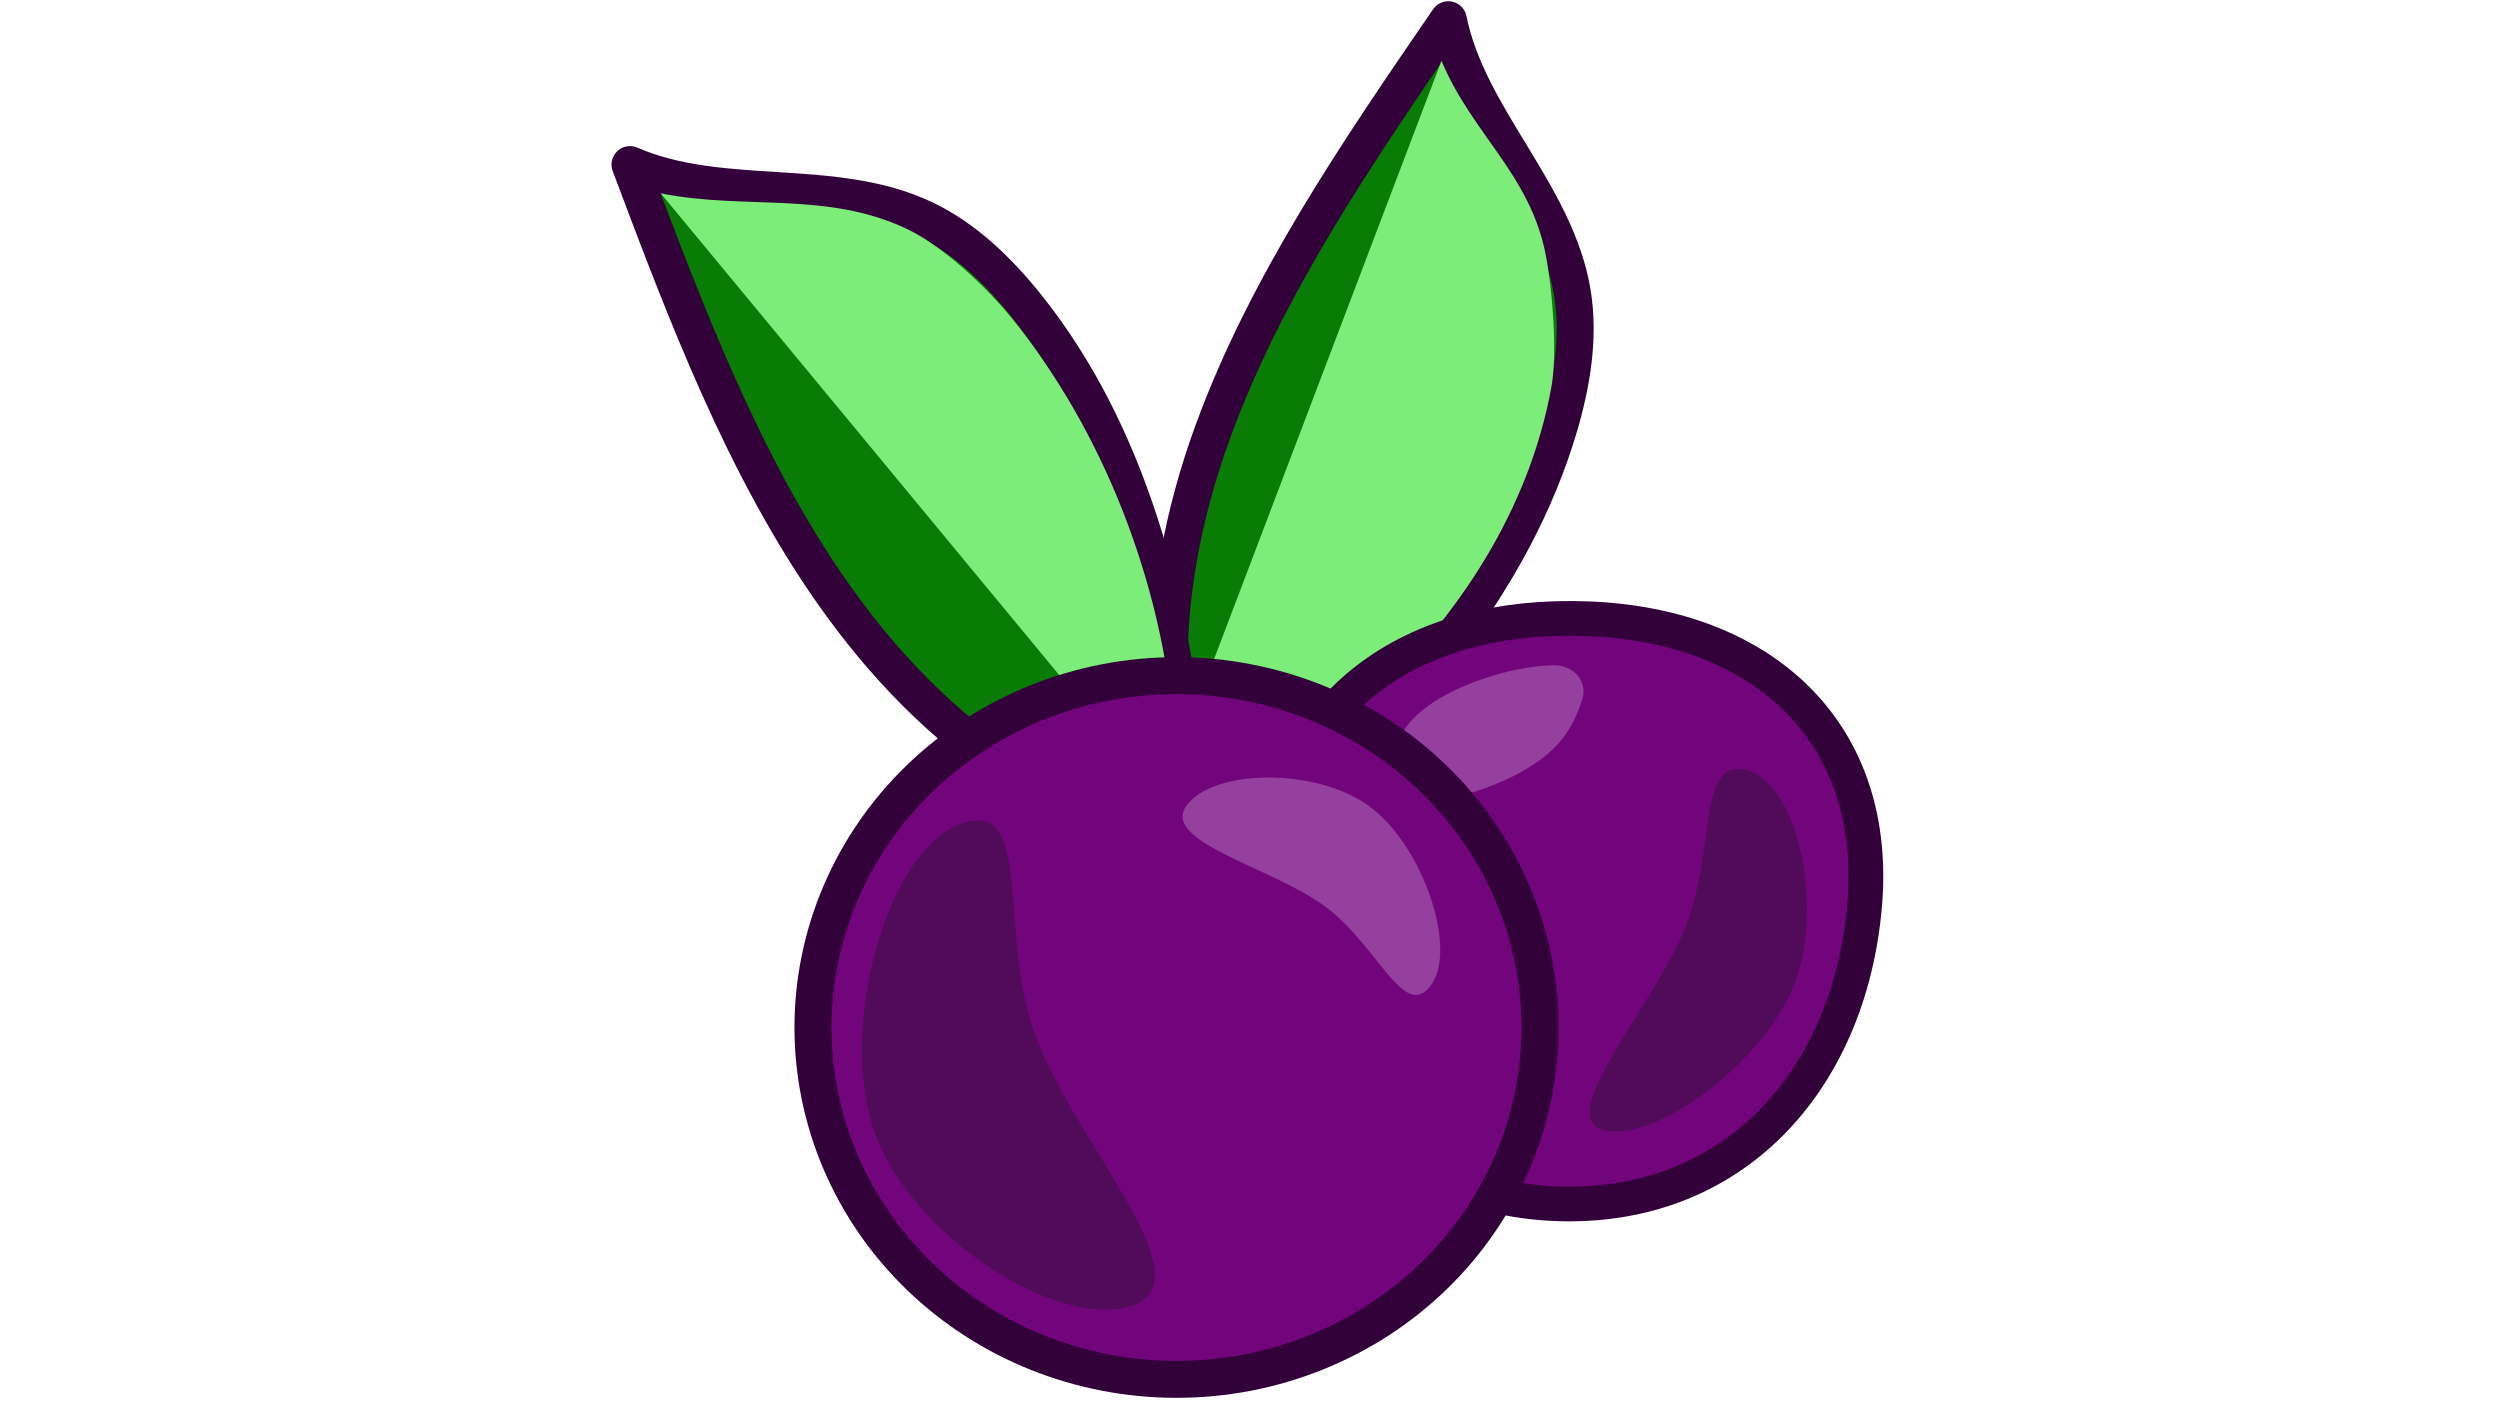 <svg xmlns="http://www.w3.org/2000/svg" xmlns:xlink="http://www.w3.org/1999/xlink" width="3840" zoomAndPan="magnify" viewBox="0 0 2880 1620" height="2160" preserveAspectRatio="xMidYMid meet" version="1.0"><defs><clipPath id="f3e607e993"><path d="M 892 146 L 2178.836 146 L 2178.836 1610.25 L 892 1610.25 Z M 892 146 " clip-rule="nonzero"/></clipPath><clipPath id="3cdb8820e8"><path d="M 701.336 176 L 2178.836 176 L 2178.836 1610.25 L 701.336 1610.25 Z M 701.336 176 " clip-rule="nonzero"/></clipPath></defs><path stroke-linecap="butt" transform="matrix(4.732, 0, 0, 4.732, 704.468, 1.42)" fill-opacity="1" fill="#097c05" fill-rule="nonzero" stroke-linejoin="round" d="M 146.43 104.7 C 159.38 69.21 181.66 36.64 203.72 4.5 C 208.58 28.52 229.99 46.85 233.93 71.07 C 235.64 81.6 233.9 92.61 230.8 103.22 C 219.65 141.39 191.33 175.02 158.63 201.5 C 146.78 211.1 145.12 208.79 141.12 196.46 C 137.93 186.61 136.26 176.3 135.87 165.85 C 135.1 145.43 139.18 124.58 146.42 104.7 Z M 146.43 104.7 " stroke="#32013a" stroke-width="9" stroke-opacity="1" stroke-miterlimit="4"/><path fill="#7ded7a" d="M 1660.555 70.031 L 1390.824 779.809 C 1397.449 777.492 1565.297 818.23 1582.664 801.719 C 1679.816 709.211 1761.258 588.406 1787.141 446.168 C 1794.336 406.609 1788.516 332.934 1780.469 292.523 C 1762.109 200.301 1696.094 154.637 1660.605 70.078 Z M 1660.555 70.031 " fill-opacity="1" fill-rule="nonzero"/><path stroke-linecap="butt" transform="matrix(4.732, 0, 0, 4.732, 704.468, 1.42)" fill-opacity="1" fill="#097c05" fill-rule="nonzero" stroke-linejoin="round" d="M 53.86 144.11 C 32.17 113.18 18.22 76.26 4.5 39.77 C 26.98 49.54 54.26 42.47 76.38 53.11 C 85.99 57.73 94.02 65.46 100.95 74.08 C 125.86 105.07 137.23 147.54 140.22 189.51 C 141.3 204.72 138.46 204.77 126.06 200.98 C 116.15 197.96 106.75 193.42 97.96 187.77 C 80.77 176.71 66.01 161.43 53.87 144.11 Z M 53.86 144.11 " stroke="#32013a" stroke-width="9" stroke-opacity="1" stroke-miterlimit="4"/><path fill="#7ded7a" d="M 761.207 222.727 L 1319.84 898.105 C 1322.395 888.973 1355.332 877.332 1352.965 846.055 C 1339.855 671.215 1270.199 495.234 1164.957 365.82 C 1135.711 329.859 1085.883 283.391 1045.375 264.039 C 953 219.844 858.738 242.176 761.207 222.727 Z M 761.207 222.727 " fill-opacity="1" fill-rule="nonzero"/><path fill="#73057c" d="M 2147.875 1045.598 C 2129.375 1246.891 1995.312 1394.289 1792.867 1386.668 C 1590.426 1379.051 1441.266 1209.699 1459.77 1008.453 C 1478.273 807.16 1626.676 705.141 1829.164 712.758 C 2031.652 720.379 2166.426 844.352 2147.875 1045.598 Z M 2147.875 1045.598 " fill-opacity="1" fill-rule="nonzero"/><g clip-path="url(#f3e607e993)"><path stroke-linecap="butt" transform="matrix(4.732, 0, 0, 4.732, 704.468, 1.42)" fill="none" stroke-linejoin="miter" d="M 305.02 220.67 C 301.11 263.21 272.78 294.36 230 292.75 C 187.22 291.14 155.7 255.35 159.61 212.82 C 163.52 170.28 194.88 148.72 237.67 150.33 C 280.46 151.94 308.94 178.14 305.02 220.67 Z M 305.02 220.67 " stroke="#32013a" stroke-width="8.45" stroke-opacity="1" stroke-miterlimit="10"/></g><path fill="#440f4c" d="M 2066.434 1135.41 C 2030.52 1225.836 1905.492 1317.016 1847.195 1301.875 C 1788.895 1286.734 1905.684 1158.359 1941.602 1067.934 C 1977.516 977.508 1954.426 872.176 2012.727 887.363 C 2071.027 902.508 2102.352 1044.984 2066.434 1135.406 Z M 2066.434 1135.41 " fill-opacity="0.71" fill-rule="nonzero"/><path fill="#e4c3ea" d="M 1794.762 857.082 C 1807.867 842.508 1817.238 824.242 1823.059 804.367 C 1828.879 784.492 1812.41 765.992 1790.027 766.371 C 1762.203 766.844 1732.676 773.988 1712.375 780.707 C 1681.758 790.836 1649.766 805.598 1627.762 828.168 C 1610.586 845.773 1605.145 867.727 1606.184 890.297 C 1606.324 893.09 1606.562 896.023 1606.941 899.051 C 1609.164 916.559 1627.477 928.391 1646.93 924.934 C 1705.797 914.527 1764.805 890.344 1794.762 857.082 Z M 1794.762 857.082 " fill-opacity="0.31" fill-rule="nonzero"/><path fill="#73057c" d="M 1774.129 1183.625 C 1774.129 1190.258 1773.961 1196.891 1773.625 1203.516 C 1773.289 1210.141 1772.785 1216.754 1772.113 1223.355 C 1771.441 1229.957 1770.602 1236.539 1769.598 1243.102 C 1768.59 1249.66 1767.418 1256.195 1766.082 1262.703 C 1764.746 1269.207 1763.242 1275.68 1761.578 1282.113 C 1759.914 1288.547 1758.086 1294.938 1756.094 1301.289 C 1754.105 1307.637 1751.957 1313.934 1749.648 1320.176 C 1747.34 1326.422 1744.871 1332.609 1742.25 1338.738 C 1739.625 1344.867 1736.852 1350.93 1733.918 1356.926 C 1730.988 1362.922 1727.91 1368.848 1724.676 1374.699 C 1721.445 1380.547 1718.07 1386.316 1714.547 1392.008 C 1711.023 1397.695 1707.355 1403.301 1703.547 1408.816 C 1699.742 1414.332 1695.797 1419.754 1691.711 1425.082 C 1687.629 1430.41 1683.414 1435.637 1679.066 1440.766 C 1674.719 1445.891 1670.242 1450.914 1665.641 1455.828 C 1661.035 1460.746 1656.312 1465.547 1651.465 1470.238 C 1646.617 1474.93 1641.656 1479.5 1636.578 1483.957 C 1631.5 1488.41 1626.312 1492.742 1621.012 1496.949 C 1615.715 1501.16 1610.312 1505.238 1604.809 1509.191 C 1599.305 1513.141 1593.703 1516.961 1588.004 1520.645 C 1582.305 1524.332 1576.516 1527.879 1570.637 1531.289 C 1564.758 1534.699 1558.797 1537.969 1552.75 1541.094 C 1546.707 1544.223 1540.586 1547.203 1534.391 1550.039 C 1528.195 1552.875 1521.93 1555.562 1515.598 1558.102 C 1509.266 1560.641 1502.871 1563.027 1496.418 1565.262 C 1489.965 1567.496 1483.461 1569.578 1476.902 1571.504 C 1470.344 1573.43 1463.738 1575.195 1457.09 1576.809 C 1450.441 1578.422 1443.758 1579.875 1437.035 1581.168 C 1430.312 1582.461 1423.562 1583.598 1416.781 1584.57 C 1410 1585.543 1403.203 1586.355 1396.379 1587.004 C 1389.559 1587.656 1382.727 1588.145 1375.879 1588.469 C 1369.035 1588.793 1362.184 1588.957 1355.332 1588.957 C 1348.477 1588.957 1341.629 1588.793 1334.781 1588.469 C 1327.938 1588.145 1321.102 1587.656 1314.281 1587.004 C 1307.461 1586.355 1300.66 1585.543 1293.879 1584.57 C 1287.102 1583.598 1280.352 1582.461 1273.629 1581.168 C 1266.906 1579.875 1260.219 1578.422 1253.57 1576.809 C 1246.922 1575.195 1240.32 1573.43 1233.762 1571.504 C 1227.203 1569.578 1220.695 1567.496 1214.242 1565.262 C 1207.789 1563.027 1201.395 1560.641 1195.062 1558.102 C 1188.73 1555.562 1182.469 1552.875 1176.273 1550.039 C 1170.074 1547.203 1163.957 1544.223 1157.91 1541.094 C 1151.867 1537.969 1145.906 1534.699 1140.027 1531.289 C 1134.148 1527.879 1128.359 1524.332 1122.66 1520.645 C 1116.961 1516.961 1111.359 1513.141 1105.855 1509.191 C 1100.348 1505.238 1094.945 1501.16 1089.648 1496.949 C 1084.352 1492.742 1079.164 1488.41 1074.082 1483.957 C 1069.004 1479.5 1064.043 1474.93 1059.195 1470.238 C 1054.352 1465.547 1049.625 1460.746 1045.023 1455.828 C 1040.418 1450.914 1035.945 1445.891 1031.598 1440.766 C 1027.246 1435.637 1023.031 1430.41 1018.949 1425.082 C 1014.867 1419.754 1010.922 1414.332 1007.113 1408.816 C 1003.305 1403.301 999.641 1397.695 996.117 1392.008 C 992.594 1386.316 989.215 1380.547 985.984 1374.699 C 982.754 1368.848 979.672 1362.922 976.742 1356.926 C 973.812 1350.93 971.035 1344.867 968.414 1338.738 C 965.789 1332.609 963.324 1326.422 961.016 1320.176 C 958.707 1313.934 956.555 1307.637 954.566 1301.285 C 952.578 1294.938 950.75 1288.547 949.086 1282.113 C 947.418 1275.68 945.918 1269.207 944.582 1262.703 C 943.242 1256.195 942.07 1249.66 941.066 1243.102 C 940.062 1236.539 939.223 1229.957 938.551 1223.355 C 937.879 1216.754 937.375 1210.141 937.039 1203.516 C 936.703 1196.891 936.535 1190.258 936.535 1183.625 C 936.535 1176.992 936.703 1170.363 937.039 1163.738 C 937.375 1157.113 937.879 1150.496 938.551 1143.898 C 939.223 1137.297 940.062 1130.715 941.066 1124.152 C 942.07 1117.59 943.242 1111.055 944.582 1104.551 C 945.918 1098.043 947.418 1091.574 949.086 1085.137 C 950.75 1078.703 952.578 1072.312 954.566 1065.965 C 956.555 1059.617 958.707 1053.32 961.016 1047.074 C 963.324 1040.828 965.789 1034.641 968.414 1028.512 C 971.035 1022.383 973.812 1016.32 976.742 1010.324 C 979.672 1004.328 982.754 998.406 985.984 992.555 C 989.215 986.703 992.594 980.934 996.117 975.246 C 999.641 969.555 1003.305 963.953 1007.113 958.438 C 1010.922 952.922 1014.867 947.5 1018.949 942.172 C 1023.031 936.844 1027.246 931.613 1031.598 926.488 C 1035.945 921.359 1040.418 916.336 1045.023 911.422 C 1049.625 906.508 1054.352 901.703 1059.195 897.016 C 1064.043 892.324 1069.004 887.75 1074.082 883.297 C 1079.164 878.84 1084.352 874.508 1089.648 870.301 C 1094.945 866.094 1100.348 862.012 1105.855 858.062 C 1111.359 854.109 1116.961 850.293 1122.66 846.605 C 1128.359 842.922 1134.148 839.371 1140.027 835.961 C 1145.906 832.551 1151.867 829.281 1157.91 826.156 C 1163.957 823.027 1170.074 820.047 1176.273 817.211 C 1182.469 814.375 1188.73 811.688 1195.062 809.148 C 1201.395 806.609 1207.789 804.223 1214.242 801.988 C 1220.695 799.754 1227.203 797.676 1233.762 795.75 C 1240.32 793.824 1246.922 792.055 1253.57 790.441 C 1260.219 788.832 1266.906 787.379 1273.629 786.082 C 1280.352 784.789 1287.102 783.656 1293.879 782.684 C 1300.66 781.707 1307.461 780.898 1314.281 780.246 C 1321.102 779.598 1327.938 779.109 1334.781 778.785 C 1341.629 778.457 1348.477 778.297 1355.332 778.297 C 1362.184 778.297 1369.035 778.457 1375.879 778.785 C 1382.727 779.109 1389.559 779.598 1396.379 780.246 C 1403.203 780.898 1410 781.707 1416.781 782.684 C 1423.562 783.656 1430.312 784.789 1437.035 786.082 C 1443.758 787.379 1450.441 788.832 1457.09 790.441 C 1463.738 792.055 1470.344 793.824 1476.902 795.75 C 1483.461 797.676 1489.965 799.754 1496.418 801.988 C 1502.871 804.223 1509.266 806.609 1515.598 809.148 C 1521.93 811.688 1528.195 814.375 1534.391 817.211 C 1540.586 820.047 1546.707 823.027 1552.75 826.156 C 1558.797 829.281 1564.758 832.551 1570.637 835.961 C 1576.516 839.371 1582.305 842.922 1588.004 846.605 C 1593.703 850.293 1599.305 854.109 1604.809 858.062 C 1610.312 862.012 1615.715 866.094 1621.012 870.301 C 1626.312 874.508 1631.5 878.84 1636.578 883.297 C 1641.656 887.75 1646.617 892.324 1651.465 897.016 C 1656.312 901.703 1661.035 906.508 1665.641 911.422 C 1670.242 916.336 1674.719 921.359 1679.066 926.488 C 1683.414 931.613 1687.629 936.844 1691.711 942.172 C 1695.797 947.5 1699.742 952.922 1703.547 958.438 C 1707.355 963.953 1711.023 969.555 1714.547 975.246 C 1718.07 980.934 1721.445 986.703 1724.676 992.555 C 1727.91 998.406 1730.988 1004.328 1733.918 1010.324 C 1736.852 1016.32 1739.625 1022.383 1742.25 1028.512 C 1744.871 1034.641 1747.34 1040.828 1749.648 1047.074 C 1751.957 1053.32 1754.105 1059.617 1756.094 1065.965 C 1758.086 1072.312 1759.914 1078.703 1761.578 1085.137 C 1763.242 1091.574 1764.746 1098.043 1766.082 1104.551 C 1767.418 1111.055 1768.59 1117.59 1769.598 1124.152 C 1770.602 1130.715 1771.441 1137.297 1772.113 1143.898 C 1772.785 1150.496 1773.289 1157.113 1773.625 1163.738 C 1773.961 1170.363 1774.129 1176.992 1774.129 1183.625 Z M 1774.129 1183.625 " fill-opacity="1" fill-rule="nonzero"/><g clip-path="url(#3cdb8820e8)"><path stroke-linecap="butt" transform="matrix(4.732, 0, 0, 4.732, 704.468, 1.42)" fill="none" stroke-linejoin="miter" d="M 226.04 249.84 C 226.04 251.242 226.005 252.643 225.934 254.043 C 225.863 255.443 225.756 256.841 225.614 258.236 C 225.472 259.631 225.295 261.022 225.083 262.409 C 224.87 263.795 224.622 265.176 224.34 266.552 C 224.057 267.926 223.739 269.294 223.388 270.654 C 223.036 272.013 222.65 273.364 222.229 274.706 C 221.809 276.048 221.355 277.378 220.867 278.698 C 220.379 280.018 219.857 281.325 219.303 282.62 C 218.749 283.916 218.163 285.197 217.543 286.464 C 216.924 287.731 216.273 288.984 215.59 290.22 C 214.907 291.456 214.194 292.675 213.449 293.878 C 212.705 295.08 211.93 296.265 211.125 297.43 C 210.321 298.596 209.487 299.742 208.624 300.868 C 207.761 301.994 206.87 303.098 205.952 304.182 C 205.033 305.265 204.087 306.327 203.114 307.365 C 202.141 308.405 201.143 309.419 200.119 310.411 C 199.094 311.402 198.046 312.368 196.973 313.31 C 195.9 314.251 194.804 315.167 193.683 316.056 C 192.564 316.946 191.422 317.808 190.259 318.643 C 189.096 319.478 187.913 320.285 186.708 321.063 C 185.504 321.843 184.281 322.592 183.038 323.313 C 181.796 324.034 180.536 324.725 179.258 325.385 C 177.981 326.046 176.688 326.676 175.379 327.275 C 174.07 327.875 172.745 328.443 171.407 328.979 C 170.069 329.516 168.718 330.02 167.354 330.493 C 165.991 330.965 164.616 331.405 163.23 331.812 C 161.844 332.219 160.449 332.592 159.044 332.933 C 157.639 333.274 156.226 333.581 154.806 333.854 C 153.385 334.127 151.959 334.368 150.526 334.573 C 149.093 334.779 147.656 334.95 146.214 335.087 C 144.773 335.225 143.329 335.328 141.882 335.397 C 140.436 335.465 138.988 335.5 137.54 335.5 C 136.092 335.5 134.644 335.465 133.197 335.397 C 131.751 335.328 130.307 335.225 128.865 335.087 C 127.424 334.95 125.987 334.779 124.554 334.573 C 123.122 334.368 121.695 334.127 120.275 333.854 C 118.854 333.581 117.441 333.274 116.036 332.933 C 114.631 332.592 113.236 332.219 111.85 331.812 C 110.464 331.405 109.089 330.965 107.725 330.493 C 106.362 330.02 105.01 329.516 103.672 328.979 C 102.334 328.443 101.011 327.875 99.702 327.275 C 98.392 326.676 97.099 326.046 95.821 325.385 C 94.544 324.725 93.284 324.034 92.042 323.313 C 90.8 322.592 89.576 321.843 88.372 321.063 C 87.168 320.285 85.984 319.478 84.821 318.643 C 83.657 317.808 82.515 316.946 81.396 316.056 C 80.277 315.167 79.181 314.251 78.107 313.31 C 77.034 312.368 75.985 311.402 74.961 310.411 C 73.937 309.419 72.938 308.405 71.966 307.365 C 70.993 306.327 70.048 305.265 69.129 304.182 C 68.209 303.098 67.319 301.994 66.456 300.868 C 65.593 299.742 64.76 298.596 63.955 297.43 C 63.15 296.265 62.376 295.08 61.631 293.878 C 60.887 292.675 60.173 291.456 59.49 290.22 C 58.807 288.984 58.156 287.731 57.537 286.464 C 56.918 285.197 56.331 283.916 55.777 282.62 C 55.222 281.325 54.701 280.018 54.214 278.698 C 53.726 277.378 53.271 276.048 52.851 274.705 C 52.431 273.364 52.044 272.013 51.693 270.654 C 51.34 269.294 51.023 267.926 50.741 266.552 C 50.458 265.176 50.21 263.795 49.998 262.409 C 49.786 261.022 49.608 259.631 49.466 258.236 C 49.324 256.841 49.218 255.443 49.147 254.043 C 49.076 252.643 49.04 251.242 49.04 249.84 C 49.04 248.438 49.076 247.037 49.147 245.637 C 49.218 244.237 49.324 242.839 49.466 241.444 C 49.608 240.049 49.786 238.658 49.998 237.271 C 50.21 235.884 50.458 234.503 50.741 233.129 C 51.023 231.753 51.34 230.386 51.693 229.026 C 52.044 227.666 52.431 226.316 52.851 224.974 C 53.271 223.633 53.726 222.302 54.214 220.982 C 54.701 219.662 55.222 218.354 55.777 217.059 C 56.331 215.764 56.918 214.483 57.537 213.216 C 58.156 211.948 58.807 210.697 59.49 209.46 C 60.173 208.224 60.887 207.004 61.631 205.802 C 62.376 204.6 63.15 203.416 63.955 202.25 C 64.76 201.084 65.593 199.939 66.456 198.813 C 67.319 197.687 68.209 196.581 69.129 195.498 C 70.048 194.414 70.993 193.353 71.966 192.314 C 72.938 191.276 73.937 190.26 74.961 189.27 C 75.985 188.278 77.034 187.311 78.107 186.37 C 79.181 185.428 80.277 184.513 81.396 183.624 C 82.515 182.735 83.657 181.872 84.821 181.037 C 85.984 180.202 87.168 179.396 88.372 178.616 C 89.576 177.838 90.8 177.087 92.042 176.367 C 93.284 175.646 94.544 174.955 95.821 174.295 C 97.099 173.633 98.392 173.004 99.702 172.404 C 101.011 171.805 102.334 171.237 103.672 170.7 C 105.01 170.164 106.362 169.659 107.725 169.187 C 109.089 168.715 110.464 168.276 111.85 167.869 C 113.236 167.462 114.631 167.088 116.036 166.747 C 117.441 166.407 118.854 166.1 120.275 165.826 C 121.695 165.552 123.122 165.313 124.554 165.107 C 125.987 164.901 127.424 164.73 128.865 164.592 C 130.307 164.455 131.751 164.352 133.197 164.284 C 134.644 164.214 136.092 164.18 137.54 164.18 C 138.988 164.18 140.436 164.214 141.882 164.284 C 143.329 164.352 144.773 164.455 146.214 164.592 C 147.656 164.73 149.093 164.901 150.526 165.107 C 151.959 165.313 153.385 165.552 154.806 165.826 C 156.226 166.1 157.639 166.407 159.044 166.747 C 160.449 167.088 161.844 167.462 163.23 167.869 C 164.616 168.276 165.991 168.715 167.354 169.187 C 168.718 169.659 170.069 170.164 171.407 170.7 C 172.745 171.237 174.07 171.805 175.379 172.404 C 176.688 173.004 177.981 173.633 179.258 174.295 C 180.536 174.955 181.796 175.646 183.038 176.367 C 184.281 177.087 185.504 177.838 186.708 178.616 C 187.913 179.396 189.096 180.202 190.259 181.037 C 191.422 181.872 192.564 182.735 193.683 183.624 C 194.804 184.513 195.9 185.428 196.973 186.37 C 198.046 187.311 199.094 188.278 200.119 189.27 C 201.143 190.26 202.141 191.276 203.114 192.314 C 204.087 193.353 205.033 194.414 205.952 195.498 C 206.87 196.581 207.761 197.687 208.624 198.813 C 209.487 199.939 210.321 201.084 211.125 202.25 C 211.93 203.416 212.705 204.6 213.449 205.802 C 214.194 207.004 214.907 208.224 215.59 209.46 C 216.273 210.697 216.924 211.948 217.543 213.216 C 218.163 214.483 218.749 215.764 219.303 217.059 C 219.857 218.354 220.379 219.662 220.867 220.982 C 221.355 222.302 221.809 223.633 222.229 224.974 C 222.65 226.316 223.036 227.666 223.388 229.026 C 223.739 230.386 224.057 231.753 224.34 233.129 C 224.622 234.503 224.87 235.884 225.083 237.271 C 225.295 238.658 225.472 240.049 225.614 241.444 C 225.756 242.839 225.863 244.237 225.934 245.637 C 226.005 247.037 226.04 248.438 226.04 249.84 Z M 226.04 249.84 " stroke="#32013a" stroke-width="9" stroke-opacity="1" stroke-miterlimit="10"/></g><path fill="#440f4c" d="M 1007.516 1304.523 C 1050.578 1425.566 1220.938 1533.879 1305.645 1503.641 C 1390.348 1473.406 1235.133 1311.812 1192.07 1190.77 C 1149.008 1069.73 1191.598 918.738 1106.891 948.973 C 1022.188 979.211 964.453 1183.484 1007.516 1304.523 Z M 1007.516 1304.523 " fill-opacity="0.71" fill-rule="nonzero"/><path fill="#e4c3ea" d="M 1578.074 929.242 C 1516.793 883.91 1398.062 885.707 1367.066 927.727 C 1336.07 969.746 1465.258 998.848 1526.492 1044.227 C 1587.777 1089.555 1617.445 1177.098 1648.441 1135.078 C 1679.438 1093.059 1639.309 974.621 1578.027 929.289 Z M 1578.074 929.242 " fill-opacity="0.31" fill-rule="nonzero"/></svg>